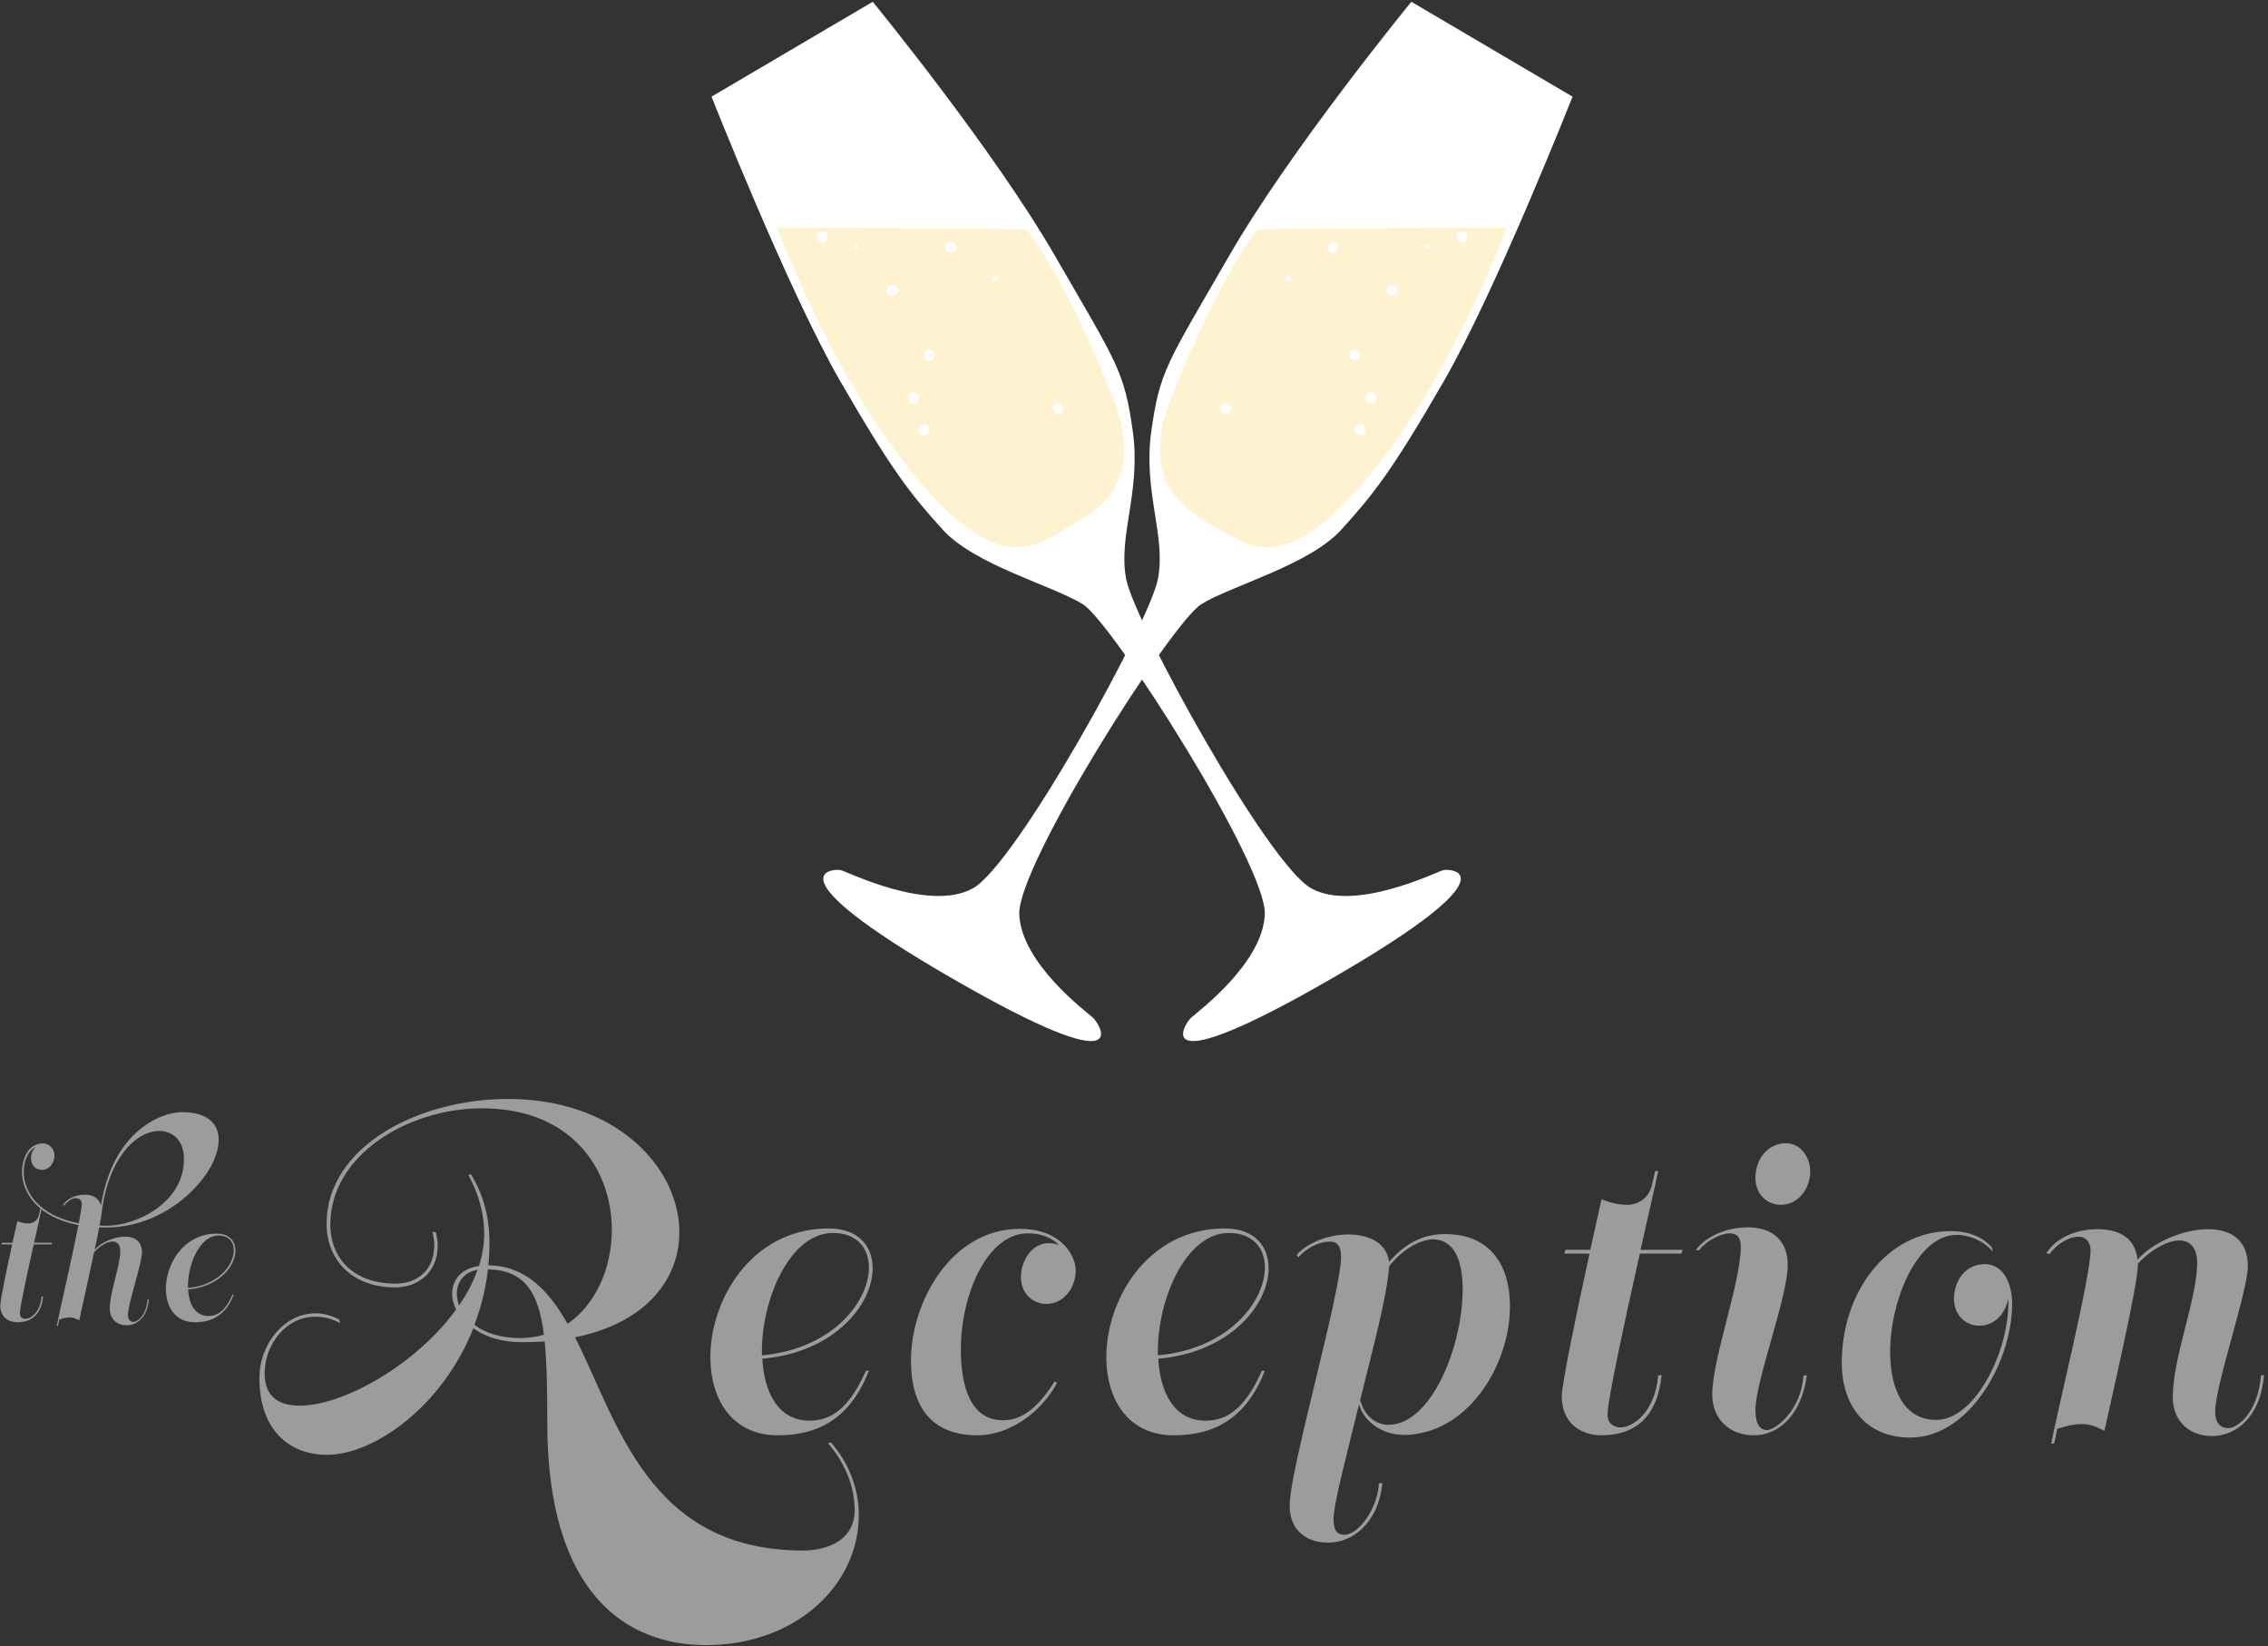 <?xml version="1.0" encoding="UTF-8" standalone="no"?>
<svg width="423px" height="307px" viewBox="0 0 423 307" version="1.1" xmlns="http://www.w3.org/2000/svg" xmlns:xlink="http://www.w3.org/1999/xlink" xmlns:sketch="http://www.bohemiancoding.com/sketch/ns">
    <rect x="0" y="0" width="423" height="307" fill="#333333" stroke="none"/>
    <!-- Generator: Sketch 3.5.2 (25235) - http://www.bohemiancoding.com/sketch -->
    <title>Group 19</title>
    <desc>Created with Sketch.</desc>
    <defs></defs>
    <g id="Page-1" stroke="none" stroke-width="1" fill="none" fill-rule="evenodd" sketch:type="MSPage">
        <g id="Desktop-HD" sketch:type="MSArtboardGroup" transform="translate(-507, -2841)">
            <g id="Group-7" sketch:type="MSLayerGroup" transform="translate(161, 2766)">
                <g id="Group-5" transform="translate(346, 68)" sketch:type="MSShapeGroup">
                    <g id="Group-19">
                        <path d="M63.29,253.08 C61.75,252.24 60.28,251.89 58.81,251.89 C53.14,251.89 48.38,257.49 48.38,264 C48.38,273.59 53.91,278.28 60.98,278.28 C69.66,278.28 82.47,269.39 88.28,254.69 C90.45,256.23 93.46,257.28 97.38,257.28 C98.85,257.28 100.25,257.21 101.58,257.14 C102,261.2 102.07,266.24 102.07,272.26 C102.07,304.39 116.98,313.77 131.68,313.77 C148.13,313.77 160.17,302.85 160.17,289.48 C160.17,284.79 158.49,280.03 154.99,275.97 L154.43,276.11 C157.79,280.03 159.4,284.44 159.4,288.57 C159.4,294.8 153.31,296.13 149.81,296.13 C120.83,296.13 115.23,272.05 107.25,256.37 C139.17,249.93 129.58,211.92 94.72,211.92 C78.13,211.92 60.91,220.74 60.91,235.23 C60.91,241.67 65.39,247.06 73.72,247.06 C77.78,247.06 81.63,244.47 81.63,239.22 C81.63,238.45 81.49,237.61 81.28,236.77 L80.65,236.7 C80.86,237.54 81,238.38 81,239.15 C81,243.91 77.78,246.36 73.79,246.36 C65.88,246.36 61.61,241.6 61.61,235.3 C61.61,222.49 75.96,213.67 89.89,213.67 C117.47,213.67 119.57,244.47 105.85,253.85 C102.28,247.55 98.01,243.07 91.08,242.93 C91.22,241.53 91.29,240.13 91.29,238.66 C91.29,234.18 90.24,229.84 87.79,225.92 L87.37,226.13 C89.4,229.84 90.31,233.55 90.31,237.05 C90.31,239.08 89.96,241.11 89.33,243.07 C84.71,243.7 83.31,247.62 85.06,251.19 C77.71,261.34 64.2,269.11 55.87,269.11 C51.67,269.11 49.36,267.15 49.36,263.09 C49.36,257.77 53.28,252.52 58.81,252.52 C60.28,252.52 61.89,252.87 63.43,253.71 L63.29,253.08 Z M97.03,256.51 C93.32,256.51 90.45,255.53 88.49,254.06 C89.68,250.84 90.59,247.41 91.01,243.7 C97.8,243.84 100.46,247.9 101.44,255.88 C100.11,256.3 98.57,256.51 97.03,256.51 L97.03,256.51 Z M89.05,243.77 C88.28,246.08 87.09,248.25 85.62,250.42 C84.5,247.48 85.62,244.4 89.05,243.77 L89.05,243.77 Z M154.57,236.07 C130.07,236.07 124.61,274.64 145.05,274.64 C152.82,274.64 158.63,271.35 162.06,262.6 L161.5,262.6 C158.35,269.74 154.92,271.91 151,271.91 C145.19,271.91 142.53,266.73 142.18,260.36 C155.69,259.17 162.76,250.21 162.76,243.49 C162.76,239.36 160.1,236.07 154.57,236.07 L154.57,236.07 Z M155.34,236.91 C159.82,236.91 162.06,239.71 162.06,243.35 C162.06,249.65 155.34,258.54 142.11,259.73 C141.83,249.65 147.22,236.91 155.34,236.91 L155.34,236.91 Z M190.41,245.1 C190.41,248.18 192.58,250.14 195.17,250.14 C198.46,250.14 200.63,247.06 200.63,243.91 C200.63,241.11 197.9,236.14 190.2,236.14 C177.46,236.14 169.9,249.72 169.9,260.71 C169.9,268.27 172.91,274.64 182.29,274.64 C188.24,274.64 194.12,270.44 197.13,264.91 L196.71,264.56 C193.77,269.25 190.76,271.84 187.12,271.84 C181.1,271.84 179.21,265.75 179.21,258.61 C179.21,248.18 184.25,236.98 191.67,236.98 C194.47,236.98 196.36,237.96 197.48,239.15 C196.85,238.94 196.22,238.8 195.66,238.8 C192.23,238.8 190.41,242.37 190.41,245.1 L190.41,245.1 Z M228.42,236.07 C203.92,236.07 198.46,274.64 218.9,274.64 C226.67,274.64 232.48,271.35 235.91,262.6 L235.35,262.6 C232.2,269.74 228.77,271.91 224.85,271.91 C219.04,271.91 216.38,266.73 216.03,260.36 C229.54,259.17 236.61,250.21 236.61,243.49 C236.61,239.36 233.95,236.07 228.42,236.07 L228.42,236.07 Z M229.19,236.91 C233.67,236.91 235.91,239.71 235.91,243.35 C235.91,249.65 229.19,258.54 215.96,259.73 C215.68,249.65 221.07,236.91 229.19,236.91 L229.19,236.91 Z M261.74,274.57 C273.64,274.57 281.62,261.69 281.62,250.56 C281.62,243.21 278.19,237.12 269.51,237.12 C265.17,237.12 261.95,239.01 259.08,242.3 C258.59,238.52 254.95,237.19 251.52,237.19 C246.41,237.19 242.7,239.78 241.86,241.04 L242.14,241.46 C243.61,239.78 245.92,238.52 248.09,238.52 C249.42,238.52 250.12,239.43 250.12,241.32 C250.12,247.97 240.53,281.08 240.53,287.73 C240.53,292.63 243.96,294.66 247.74,294.66 C252.08,294.66 257.05,291.23 257.82,283.53 L257.19,283.6 C256.91,288.43 253.34,293.19 250.75,293.19 C249.49,293.19 248.72,292.56 248.72,290.25 C248.72,287.45 251.1,278.56 253.48,268.83 C254.32,272.19 258.03,274.57 261.74,274.57 L261.74,274.57 Z M259.08,243.14 C261.88,239.5 265.38,238.1 267.27,238.1 C271.12,238.1 272.8,241.88 272.8,247.41 C272.8,257.98 266.99,272.68 258.94,272.68 C256.56,272.68 254.46,271 253.69,268.06 C256.35,257.28 258.73,248.46 259.08,243.14 L259.08,243.14 Z M291.77,240.76 L296.46,240.76 C294.22,251.05 291.28,264.91 291.28,267.43 C291.28,272.33 294.85,274.64 298.63,274.64 C305.07,274.64 309.13,271.14 309.9,263.44 L309.27,263.44 C308.64,270.58 304.37,273.17 302.27,273.17 C301.29,273.17 299.82,272.68 299.82,270.79 C299.82,267.99 303.11,253.01 305.84,240.76 L313.61,240.76 L313.82,240.06 L305.98,240.06 C307.45,233.48 308.78,227.74 309.27,225.36 L308.71,225.36 L308.15,227.81 C307.52,230.54 305.49,231.66 303.46,231.66 C301.99,231.66 300.31,231.31 298.7,230.61 L296.6,240.06 L291.98,240.06 L291.77,240.76 Z M333.42,242.86 C333.42,237.75 329.92,235.86 326,235.86 C321.59,235.86 317.81,237.89 316.27,240.13 L316.9,240.13 C318.16,238.45 320.89,236.98 322.57,236.98 C323.9,236.98 324.67,237.61 324.67,239.5 C324.67,246.15 319.35,260.36 319.35,267.01 C319.35,271.7 322.64,274.64 327.12,274.64 C331.74,274.64 336.01,270.86 336.99,263.44 L336.36,263.51 C335.94,269.95 331.18,273.66 329.57,273.66 C328.31,273.66 327.4,272.61 327.4,270.02 C327.4,264.35 333.42,249.02 333.42,242.86 L333.42,242.86 Z M333.14,220.18 C329.36,220.18 327.4,223.54 327.4,226.62 C327.4,229.7 329.57,231.66 332.16,231.66 C335.45,231.66 337.62,228.58 337.62,225.43 C337.62,222.77 335.8,220.18 333.14,220.18 L333.14,220.18 Z M370.17,242.72 C366.39,242.72 364.43,246.08 364.43,249.16 C364.43,252.24 366.6,254.2 369.19,254.2 C372.13,254.2 374.16,251.75 374.58,249.02 L374.58,249.86 C374.58,259.31 368.28,271.77 361.14,271.77 C355.12,271.77 352.53,266.17 352.53,259.03 C352.53,249.51 357.57,237.26 364.99,237.26 C366.25,237.26 369.4,237.75 371.64,240.34 L371.57,239.71 C369.26,236.91 365.62,236.56 363.87,236.56 C351.83,236.56 343.5,248.04 343.5,261.13 C343.5,268.69 347.63,275.06 356.31,275.06 C367.3,275.06 375.28,260.92 375.28,250.07 C375.28,246.5 373.74,242.72 370.17,242.72 L370.17,242.72 Z M419.24,243.07 C419.24,238.1 415.95,236.21 411.82,236.21 C407.06,236.21 401.46,238.73 398.66,241.88 C398.17,237.33 394.6,236.21 391.1,236.21 C387.53,236.21 383.61,237.61 381.65,240.69 L382.28,240.83 C383.54,239.08 385.71,237.61 387.74,237.61 C389,237.61 389.91,238.66 389.91,240.13 C389.91,244.96 383.89,269.39 382.56,276.18 L383.12,276.18 L383.68,273.45 C385.22,272.89 386.97,272.54 388.23,272.54 C389.84,272.54 390.96,273.03 392.5,273.8 C393.76,267.99 398.73,246.57 398.73,242.93 L398.73,242.65 C400.62,240.55 403.91,238.31 406.43,238.31 C408.32,238.31 409.79,239.5 409.79,242.51 C409.79,249.16 405.24,260.15 405.24,267.5 C405.24,272.4 408.74,274.78 412.52,274.78 C417.28,274.78 421.62,271 422.25,263.44 L421.69,263.44 C421.13,270.58 417.21,273.31 415.6,273.31 C414.34,273.31 413.15,272.54 413.15,270.23 C413.15,265.26 419.24,247.83 419.24,243.07 L419.24,243.07 Z" id="Reception" fill="#9C9C9C"></path>
                        <path d="M0.26,239.04 L2.27,239.04 C1.31,243.45 0.05,249.39 0.05,250.47 C0.05,252.57 1.58,253.56 3.2,253.56 C5.96,253.56 7.7,252.06 8.03,248.76 L7.76,248.76 C7.49,251.82 5.66,252.93 4.76,252.93 C4.34,252.93 3.71,252.72 3.71,251.91 C3.71,250.71 5.12,244.29 6.29,239.04 L9.62,239.04 L9.71,238.74 L6.35,238.74 C6.98,235.92 7.55,233.46 7.76,232.44 L7.52,232.44 L7.28,233.49 C7.01,234.66 6.14,235.14 5.27,235.14 C4.64,235.14 3.92,234.99 3.23,234.69 L2.33,238.74 L0.35,238.74 L0.26,239.04 Z M5.78,222.99 C5.78,224.31 6.71,225.15 7.82,225.15 C9.23,225.15 10.16,223.83 10.16,222.48 C10.16,221.25 9.2,220.2 8,220.2 C5.24,220.2 4.1,223.2 4.1,225.51 C4.1,229.35 6.98,233.97 14.63,235.44 C13.46,241.41 11,252.03 10.58,254.22 L10.82,254.22 L11.06,253.05 C11.72,252.81 12.47,252.66 13.01,252.66 C13.7,252.66 14.12,252.87 14.78,253.2 C15.08,251.76 16.46,245.67 17.54,240.54 C18.32,239.58 19.85,238.5 20.99,238.5 C21.8,238.5 22.43,239.01 22.43,240.3 C22.43,243.15 20.48,247.86 20.48,251.01 C20.48,253.11 21.98,254.13 23.6,254.13 C25.64,254.13 27.5,252.51 27.77,249.27 L27.53,249.27 C27.29,252.33 25.61,253.5 24.92,253.5 C24.38,253.5 23.87,253.17 23.87,252.18 C23.87,250.05 26.48,242.58 26.48,240.54 C26.48,238.41 25.07,237.6 23.3,237.6 C21.26,237.6 18.86,238.68 17.66,240.03 C17.99,238.5 18.26,237.06 18.5,235.86 C18.95,235.89 19.4,235.89 19.88,235.89 C31.52,235.89 40.79,225.93 40.79,219.57 C40.79,216.57 38.75,214.38 33.95,214.38 C29.96,214.38 20.99,218.04 18.83,231.81 C18.41,230.22 17.06,229.77 15.89,229.77 C14.21,229.77 12.56,230.4 11.72,231.72 L11.99,231.78 C12.71,230.85 13.49,230.43 14.06,230.43 C14.75,230.43 15.26,230.73 15.26,231.48 C15.26,231.96 15.02,233.34 14.69,235.11 C7.22,233.7 4.43,229.23 4.43,225.57 C4.43,222.99 5.51,221.43 6.74,220.8 C6.11,221.34 5.78,222.21 5.78,222.99 L5.78,222.99 Z M18.98,232.98 C20.27,222.81 25.46,217.89 29.69,217.89 C32.27,217.89 34.31,219.69 34.31,223.11 C34.31,231.3 25.43,235.56 19.88,235.56 C19.43,235.56 18.98,235.56 18.56,235.53 C18.8,234.27 18.98,233.34 18.98,232.98 L18.98,232.98 Z M40.4,237.03 C29.9,237.03 27.56,253.56 36.32,253.56 C39.65,253.56 42.14,252.15 43.61,248.4 L43.37,248.4 C42.02,251.46 40.55,252.39 38.87,252.39 C36.38,252.39 35.24,250.17 35.09,247.44 C40.88,246.93 43.91,243.09 43.91,240.21 C43.91,238.44 42.77,237.03 40.4,237.03 L40.4,237.03 Z M40.73,237.39 C42.65,237.39 43.61,238.59 43.61,240.15 C43.61,242.85 40.73,246.66 35.06,247.17 C34.94,242.85 37.25,237.39 40.73,237.39 L40.73,237.39 Z" id="the" fill="#9C9C9C"></path>
                        <g id="Group" transform="translate(198.5, 102.286) rotate(-30) translate(-198.5, -102.286) translate(168, 1.786)">
                            <path d="M3.774,194.147 C5.694,193.756 20.351,192.018 25.269,184.363 C30.187,176.709 27.89,123.072 24.805,117.287 C21.719,111.501 11.001,100.893 9.121,92.172 C7.241,83.451 6.415,77.986 6.415,58.634 C6.415,39.281 12.152,0.692 12.152,0.692 L47.035,0.403 C47.035,0.403 52.784,35.274 52.784,58.452 C52.784,81.631 53.279,83.432 48.998,94.006 C44.718,104.58 36.821,109.494 34.139,117.287 C31.457,125.079 30.419,176.531 35.209,184.475 C40,192.419 56.974,193.491 58.205,193.83 C59.436,194.169 70.237,200.936 30.24,200.936 C-9.758,200.936 1.853,194.539 3.774,194.147 Z" id="Path-29" fill="#FFFFFF"></path>
                            <path d="M29.281,104 C36.061,104 46.977,104.494 49.56,85.927 C53.121,60.319 51.065,51.145 51.065,51.145 L10.199,27.081 C10.199,27.081 4.498,57.966 9.642,83.742 C13.943,105.295 22.5,104 29.281,104 Z" id="Path-30" stroke="#FFFFFF" fill="#FFF2D1"></path>
                            <circle id="Oval-23" fill="#FFFFFF" cx="16.702" cy="68.13" r="1"></circle>
                            <circle id="Oval-23" fill="#FFFFFF" cx="23.3" cy="62.702" r="1"></circle>
                            <circle id="Oval-23" fill="#FFFFFF" cx="23.238" cy="48.81" r="1"></circle>
                            <circle id="Oval-23" fill="#FFFFFF" cx="16.98" cy="33.65" r="1"></circle>
                            <circle id="Oval-23" fill="#FFFFFF" cx="39.085" cy="83.363" r="1"></circle>
                            <circle id="Oval-23" fill="#FFFFFF" cx="36.764" cy="47.382" r="1"></circle>
                            <circle id="Oval-23" fill="#FFFFFF" cx="15.434" cy="74.327" r="1"></circle>
                            <circle id="Oval-23" fill="#FFFFFF" cx="21.542" cy="38.382" r="0.5"></circle>
                            <circle id="Oval-23" fill="#FFFFFF" cx="41.059" cy="56.578" r="0.5"></circle>
                        </g>
                        <g id="Group" transform="translate(227.5, 102.286) scale(-1, 1) rotate(-30) translate(-227.5, -102.286) translate(197, 1.786)">
                            <path d="M3.774,194.147 C5.694,193.756 20.351,192.018 25.269,184.363 C30.187,176.709 27.89,123.072 24.805,117.287 C21.719,111.501 11.001,100.893 9.121,92.172 C7.241,83.451 6.415,77.986 6.415,58.634 C6.415,39.281 12.152,0.692 12.152,0.692 L47.035,0.403 C47.035,0.403 52.784,35.274 52.784,58.452 C52.784,81.631 53.279,83.432 48.998,94.006 C44.718,104.58 36.821,109.494 34.139,117.287 C31.457,125.079 30.419,176.531 35.209,184.475 C40,192.419 56.974,193.491 58.205,193.83 C59.436,194.169 70.237,200.936 30.24,200.936 C-9.758,200.936 1.853,194.539 3.774,194.147 Z" id="Path-29" fill="#FFFFFF"></path>
                            <path d="M29.281,104 C36.061,104 46.977,104.494 49.56,85.927 C53.121,60.319 51.065,51.145 51.065,51.145 L10.199,27.081 C10.199,27.081 4.498,57.966 9.642,83.742 C13.943,105.295 22.5,104 29.281,104 Z" id="Path-30" stroke="#FFFFFF" fill="#FFF2D1"></path>
                            <circle id="Oval-23" fill="#FFFFFF" cx="16.702" cy="68.13" r="1"></circle>
                            <circle id="Oval-23" fill="#FFFFFF" cx="23.3" cy="62.702" r="1"></circle>
                            <circle id="Oval-23" fill="#FFFFFF" cx="23.238" cy="48.81" r="1"></circle>
                            <circle id="Oval-23" fill="#FFFFFF" cx="16.98" cy="33.65" r="1"></circle>
                            <circle id="Oval-23" fill="#FFFFFF" cx="39.085" cy="83.363" r="1"></circle>
                            <circle id="Oval-23" fill="#FFFFFF" cx="36.764" cy="47.382" r="1"></circle>
                            <circle id="Oval-23" fill="#FFFFFF" cx="15.434" cy="74.327" r="1"></circle>
                            <circle id="Oval-23" fill="#FFFFFF" cx="21.542" cy="38.382" r="0.5"></circle>
                            <circle id="Oval-23" fill="#FFFFFF" cx="41.059" cy="56.578" r="0.5"></circle>
                        </g>
                    </g>
                </g>
            </g>
        </g>
    </g>
</svg>